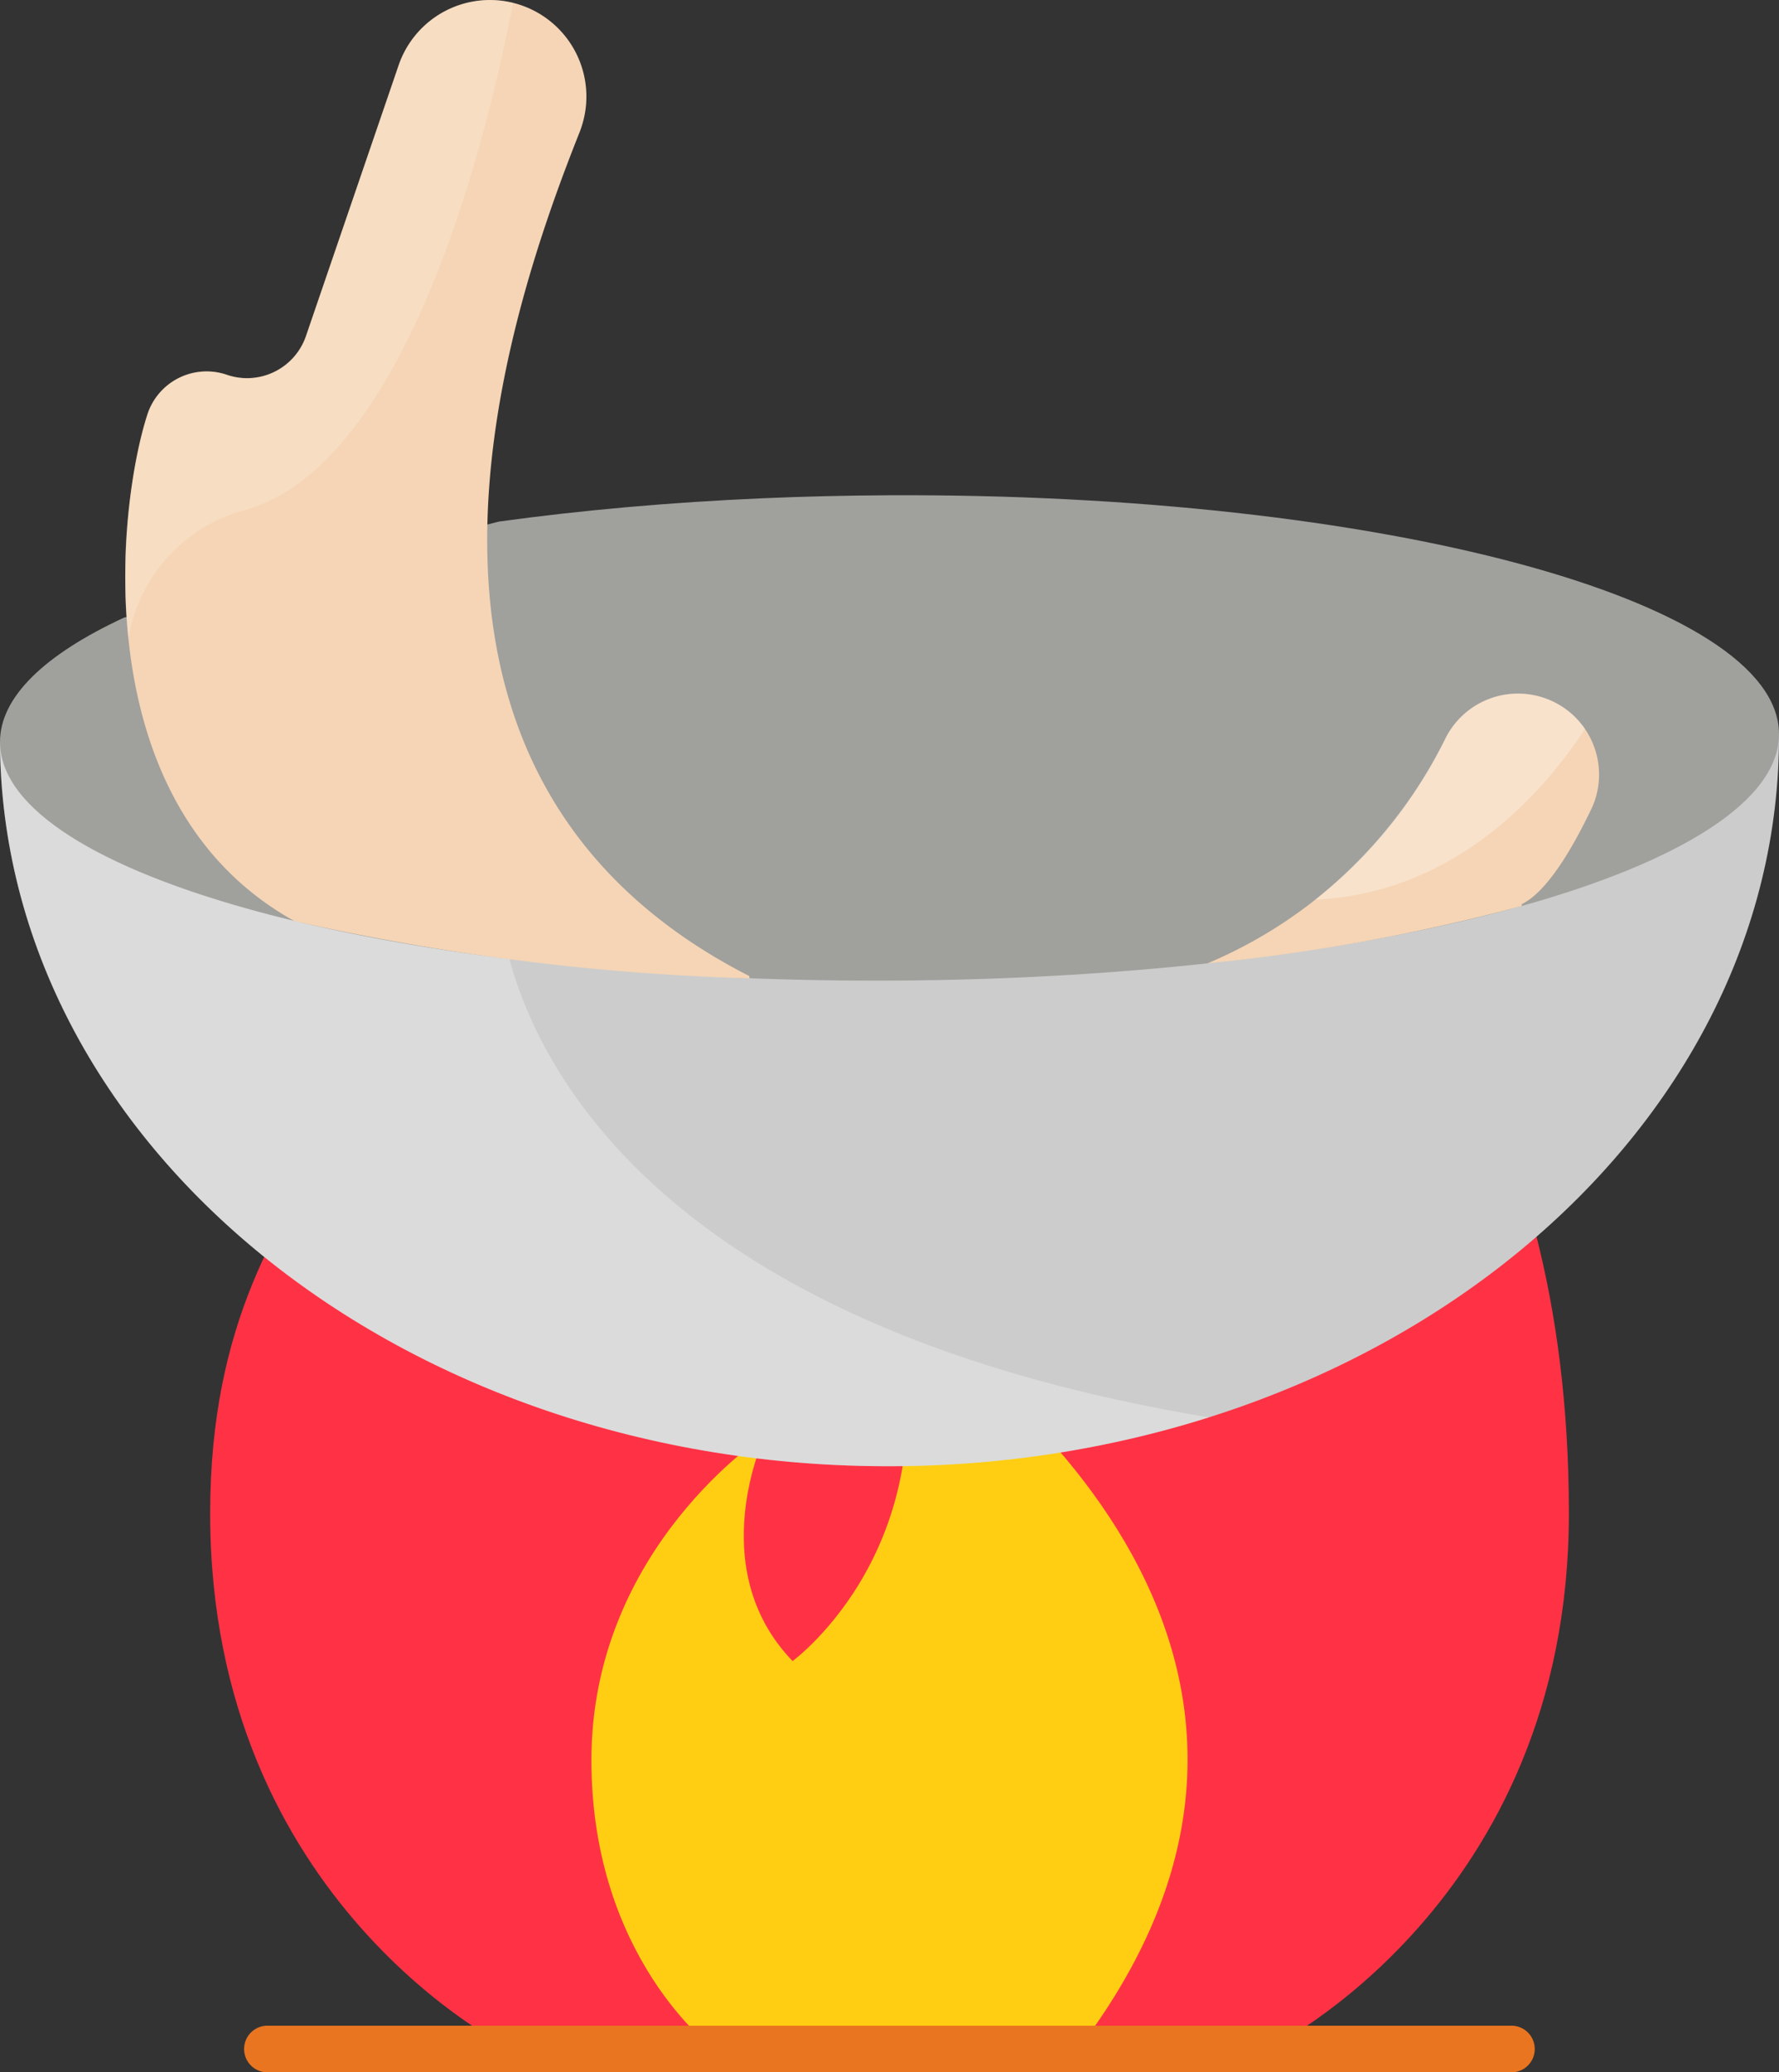 <svg id="Grupo_174021" data-name="Grupo 174021" xmlns="http://www.w3.org/2000/svg" xmlns:xlink="http://www.w3.org/1999/xlink" width="72.84" height="84.798" viewBox="0 0 72.84 84.798">
  <rect x="0" y="0" width="72.84" height="84.798" fill="#333333" stroke="none"/>
  <defs>
    <clipPath id="clip-path">
      <rect id="Rectángulo_44580" data-name="Rectángulo 44580" width="72.84" height="84.798" fill="none"/>
    </clipPath>
    <clipPath id="clip-path-3">
      <rect id="Rectángulo_44576" data-name="Rectángulo 44576" width="15.879" height="26.152" fill="none"/>
    </clipPath>
    <clipPath id="clip-path-4">
      <rect id="Rectángulo_44577" data-name="Rectángulo 44577" width="11.048" height="8.435" fill="none"/>
    </clipPath>
    <clipPath id="clip-path-5">
      <rect id="Rectángulo_44578" data-name="Rectángulo 44578" width="49.501" height="29.626" fill="none"/>
    </clipPath>
  </defs>
  <g id="Grupo_174020" data-name="Grupo 174020" clip-path="url(#clip-path)">
    <g id="Grupo_174019" data-name="Grupo 174019">
      <g id="Grupo_174018" data-name="Grupo 174018" clip-path="url(#clip-path)">
        <path id="Trazado_259447" data-name="Trazado 259447" d="M75.443,216.474s-12.314-5.961-12.314-21.916c0-15.539,11.273-16.913,9.215-29.5,0,0,8.506,4.5,7.153,15.812,2.485-8.115,6.113-8.856,8.31-14.061,2.871-6.806-.51-13.249-.51-13.249s22.906,4.859,16.121,32.284c6.572-5.487,6.786-15.834,6.786-15.834s8.557,6.694,8.557,24.546c0,15.957-12.314,21.919-12.314,21.919Z" transform="translate(-54.524 -132.63)" fill="#ff3245"/>
        <path id="Trazado_259448" data-name="Trazado 259448" d="M182.661,422.747s-5.013-3.708-5.013-11.819c0-8.7,7.113-13.3,7.113-13.3s-2.581,5.4,1.123,9.246c0,0,6.554-4.773,4.188-14.484,0,0,20.895,12.755,7.507,30.357Z" transform="translate(-153.433 -338.903)" fill="#ffce12"/>
        <path id="Trazado_259449" data-name="Trazado 259449" d="M125.239,610H74.3a.954.954,0,0,1,0-1.908h50.936a.954.954,0,0,1,0,1.908" transform="translate(-63.351 -525.201)" fill="#ea7520"/>
        <path id="Trazado_259450" data-name="Trazado 259450" d="M72.841,220.286c.078,16.457-16.166,29.875-36.278,29.97S.079,237.087,0,220.631Z" transform="translate(-0.001 -190.259)" fill="#ccc"/>
        <path id="Trazado_259451" data-name="Trazado 259451" d="M20.426,149.746c3.352-.462,6.993-.79,10.826-.955q2.509-.108,5.121-.122c20.114-.1,36.441,4.275,36.467,9.761s-16.259,10.01-36.373,10.1S.026,164.26,0,158.775c-.009-1.854,1.845-3.6,5.08-5.1" transform="translate(0 -128.403)" fill="#a0a09d"/>
        <path id="Trazado_259452" data-name="Trazado 259452" d="M63.2,40.035A97.7,97.7,0,0,1,44.564,37.69c-8.723-4.834-7.183-17.262-6.009-20.758a2.549,2.549,0,0,1,3.228-1.6l.017.006a2.551,2.551,0,0,0,3.238-1.586L48.832,2.671a3.95,3.95,0,0,1,7.474,2.56c-.021.063-.043.125-.068.187-3.207,8.053-9.176,26.292,6.951,34.522Z" transform="translate(-32.51 0)" fill="#f5d5b5"/>
        <path id="Trazado_259453" data-name="Trazado 259453" d="M378.372,212.939c-.79,1.648-1.818,3.373-2.835,3.872l-.01.08a81.2,81.2,0,0,1-12.867,2.347,19.122,19.122,0,0,0,9.745-9.2,3.318,3.318,0,0,1,4.039-1.664l.016.005a3.311,3.311,0,0,1,1.913,4.562" transform="translate(-313.225 -179.815)" fill="#f5d5b5"/>
        <g id="Grupo_174011" data-name="Grupo 174011" transform="translate(5.131 0.001)" opacity="0.3" style="isolation: isolate">
          <g id="Grupo_174010" data-name="Grupo 174010">
            <g id="Grupo_174009" data-name="Grupo 174009" clip-path="url(#clip-path-3)">
              <path id="Trazado_259454" data-name="Trazado 259454" d="M42.607,20.863C49.325,18.9,52.552,5.187,53.524.123a3.951,3.951,0,0,0-4.688,2.554L45.042,13.753A2.55,2.55,0,0,1,41.8,15.339a2.549,2.549,0,0,0-3.239,1.582l-.006.017a24.253,24.253,0,0,0-.784,9.22,6.544,6.544,0,0,1,4.831-5.295" transform="translate(-37.645 -0.006)" fill="#fbeddf"/>
            </g>
          </g>
        </g>
        <g id="Grupo_174014" data-name="Grupo 174014" transform="translate(53.847 28.379)" opacity="0.3" style="isolation: isolate">
          <g id="Grupo_174013" data-name="Grupo 174013">
            <g id="Grupo_174012" data-name="Grupo 174012" clip-path="url(#clip-path-4)">
              <path id="Trazado_259455" data-name="Trazado 259455" d="M395.033,216.63c5.958-.267,9.58-4.717,11.048-6.988a3.29,3.29,0,0,0-1.661-1.265l-.016-.005a3.319,3.319,0,0,0-4.039,1.664A19.643,19.643,0,0,1,395.033,216.63Z" transform="translate(-395.033 -208.195)" fill="#fff"/>
            </g>
          </g>
        </g>
        <g id="Grupo_174017" data-name="Grupo 174017" transform="translate(0 30.372)" opacity="0.3" style="isolation: isolate">
          <g id="Grupo_174016" data-name="Grupo 174016">
            <g id="Grupo_174015" data-name="Grupo 174015" clip-path="url(#clip-path-5)">
              <path id="Trazado_259456" data-name="Trazado 259456" d="M20.863,231.693C8.548,230.158.021,226.778,0,222.815c.078,16.457,16.447,29.72,36.561,29.626a43.566,43.566,0,0,0,12.94-2c-21.944-3.642-27.322-13.9-28.64-18.745" transform="translate(-0.002 -222.815)" fill="#fff"/>
            </g>
          </g>
        </g>
      </g>
    </g>
  </g>
</svg>
